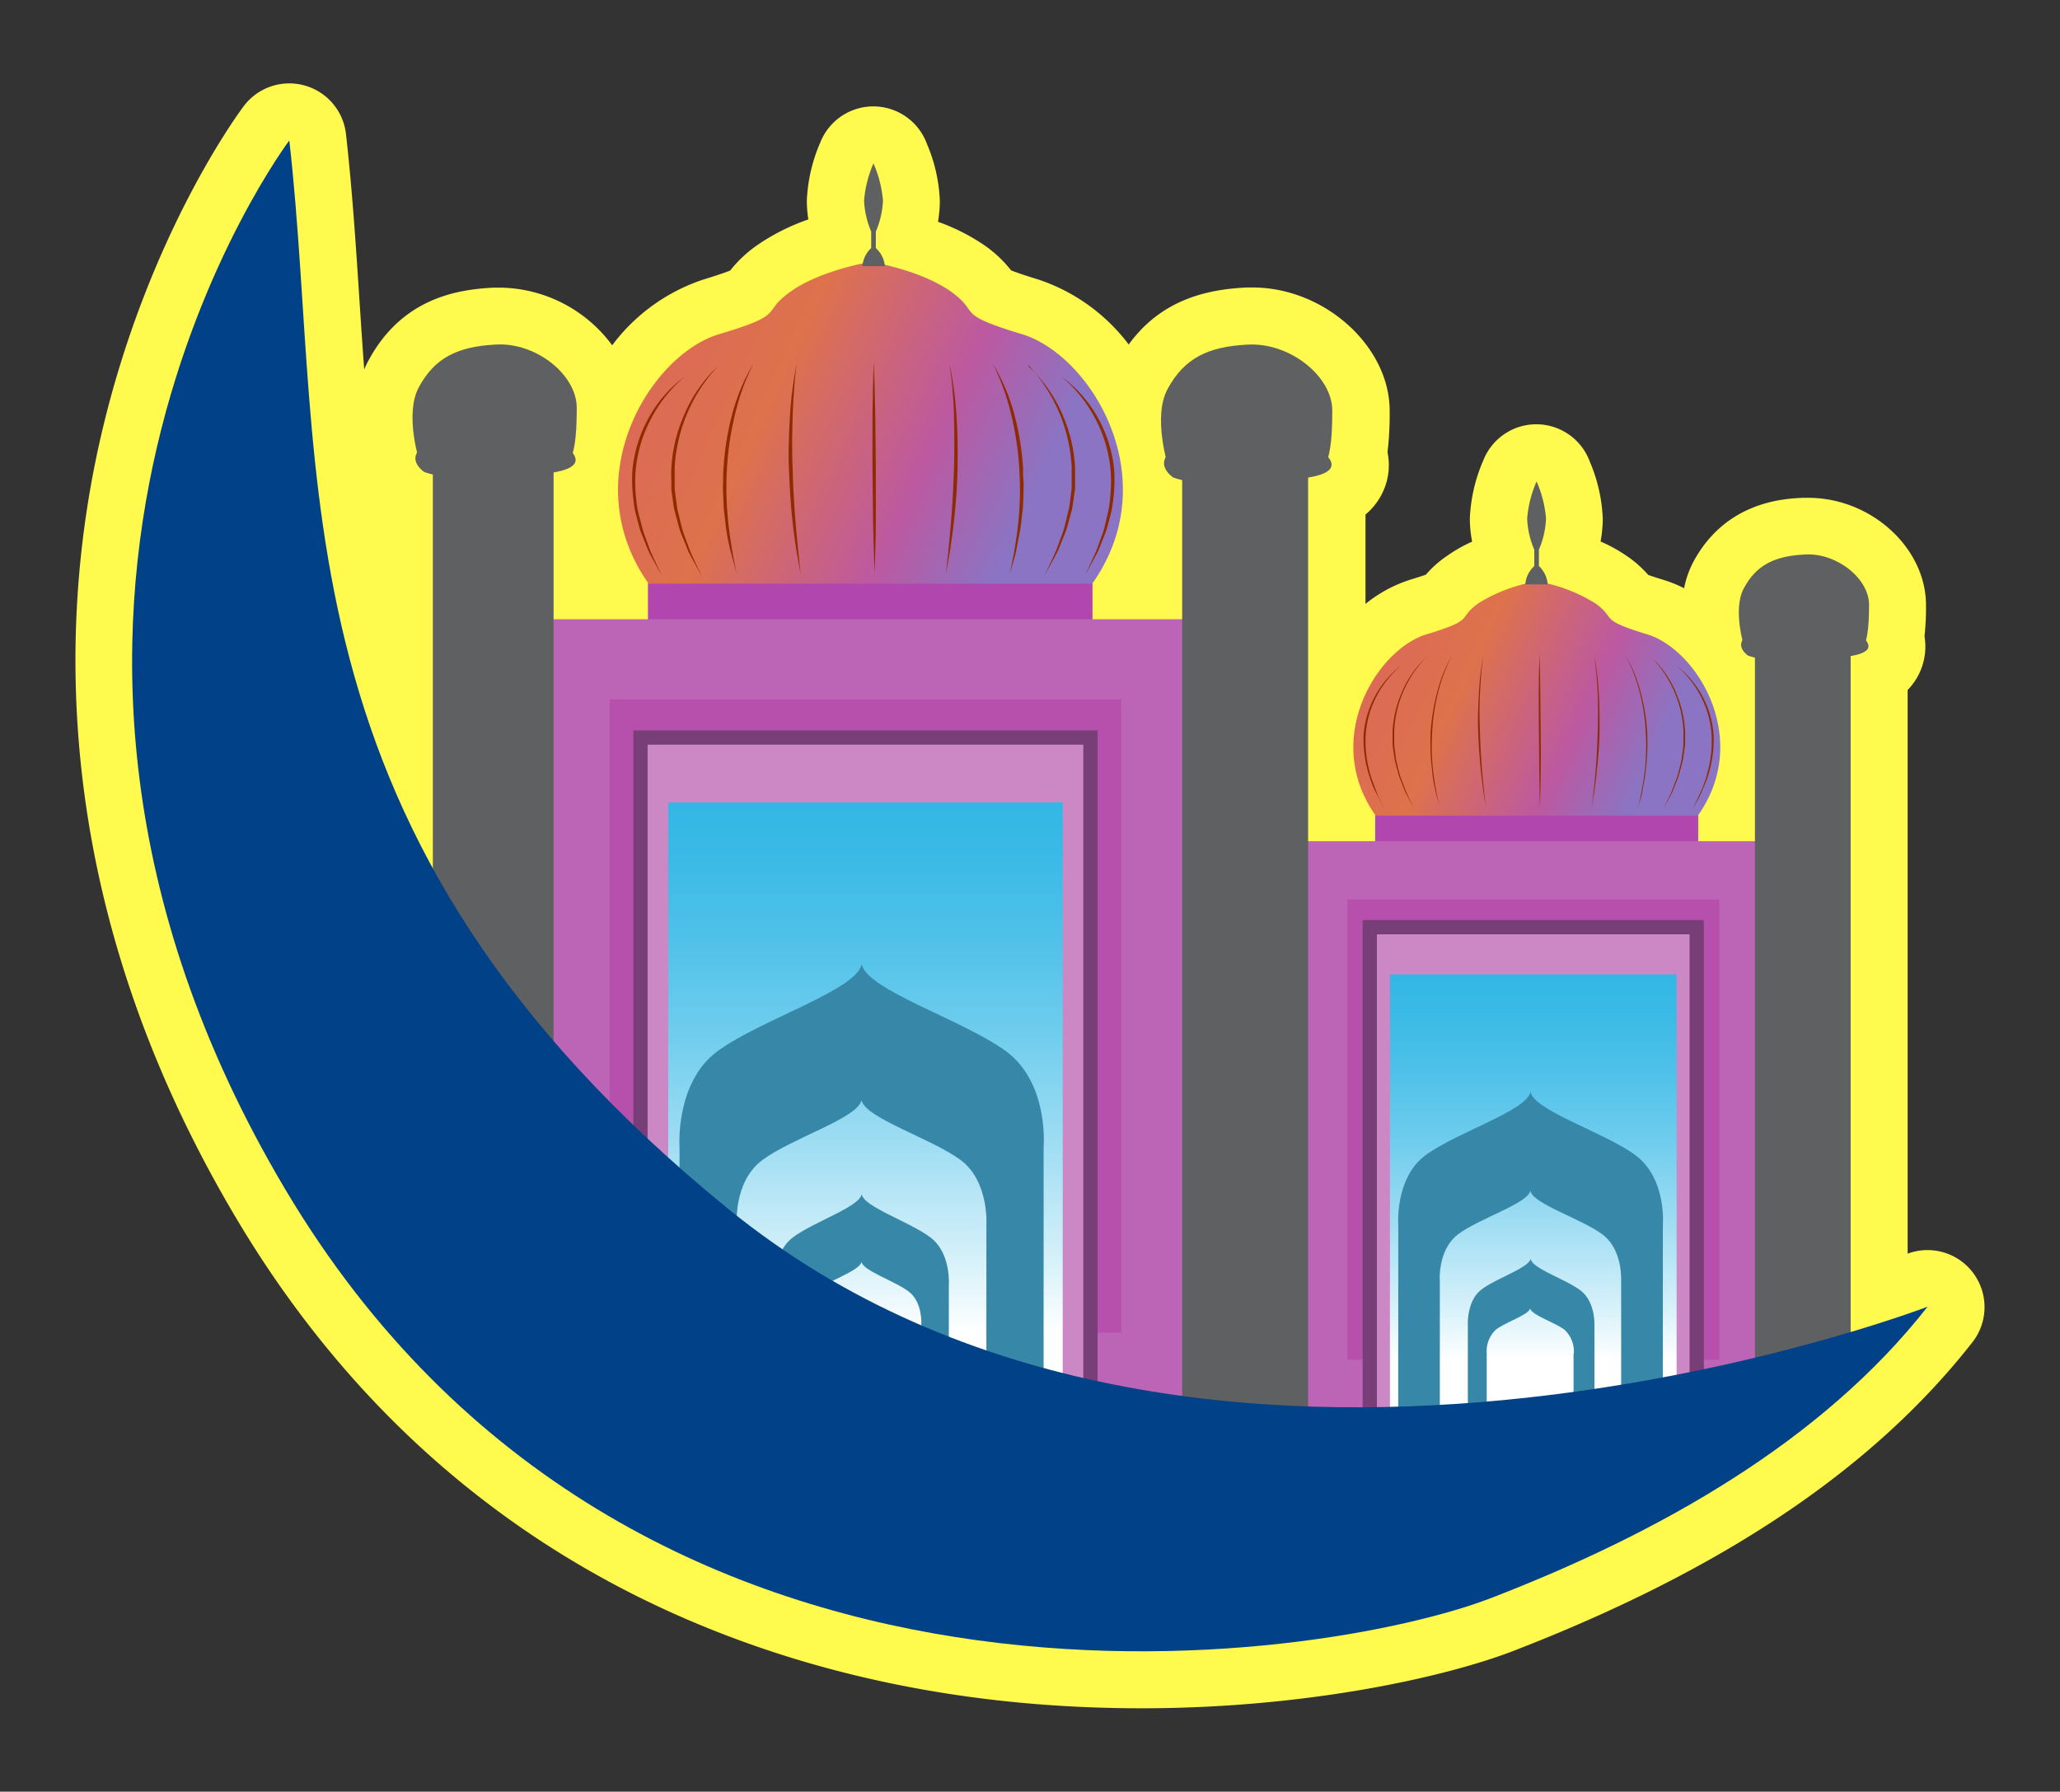 <svg id="Layer_1" data-name="Layer 1" xmlns="http://www.w3.org/2000/svg" xmlns:xlink="http://www.w3.org/1999/xlink" width="289.02" height="251.4" viewBox="0 0 289.02 251.4">
  <rect x="0" y="0" width="289.02" height="251.4" fill="#333333" stroke="none"/>
  <defs>
    <style>
      .cls-1 {
        fill: #fffa4d;
      }

      .cls-2 {
        fill: #b246af;
      }

      .cls-3 {
        fill: url(#linear-gradient);
      }

      .cls-4 {
        fill: #8e2b00;
      }

      .cls-5 {
        fill: #bc64b5;
      }

      .cls-6 {
        fill: #b750ad;
      }

      .cls-7 {
        fill: #cb88c5;
        stroke: #773e77;
        stroke-miterlimit: 10;
        stroke-width: 2px;
      }

      .cls-8 {
        fill: url(#linear-gradient-2);
      }

      .cls-9 {
        fill: #3788a8;
      }

      .cls-10 {
        fill: url(#linear-gradient-3);
      }

      .cls-11 {
        fill: url(#linear-gradient-4);
      }

      .cls-12 {
        fill: #5e6061;
      }

      .cls-13 {
        fill: #014187;
      }
    </style>
    <linearGradient id="linear-gradient" x1="85.72" y1="48.98" x2="149.99" y2="78.75" gradientUnits="userSpaceOnUse">
      <stop offset="0.08" stop-color="#db6a56"/>
      <stop offset="0.33" stop-color="#de724c"/>
      <stop offset="0.66" stop-color="#bc59a1"/>
      <stop offset="0.88" stop-color="#8a74c3"/>
    </linearGradient>
    <linearGradient id="linear-gradient-2" x1="121.43" y1="198.25" x2="121.43" y2="112.59" gradientUnits="userSpaceOnUse">
      <stop offset="0.13" stop-color="#fff"/>
      <stop offset="0.24" stop-color="#d9f2fa"/>
      <stop offset="0.44" stop-color="#9fddf3"/>
      <stop offset="0.62" stop-color="#70cded"/>
      <stop offset="0.78" stop-color="#4fc1e9"/>
      <stop offset="0.91" stop-color="#3abae6"/>
      <stop offset="1" stop-color="#33b7e5"/>
    </linearGradient>
    <linearGradient id="linear-gradient-3" x1="189.17" y1="90.49" x2="235.87" y2="112.13" xlink:href="#linear-gradient"/>
    <linearGradient id="linear-gradient-4" x1="215.12" y1="198.96" x2="215.12" y2="136.72" xlink:href="#linear-gradient-2"/>
  </defs>
  <g>
    <path class="cls-1" d="M160.16,239.7c-24.13,0-46.43-4.57-66.26-13.57C68.49,214.58,48.06,196,33.18,171,6.65,126.42,8.25,86.45,14.26,60.78,20.79,32.89,33.65,15.61,34.2,14.89A8,8,0,0,1,48.54,18.8c.88,7.8,1.4,15.76,1.9,23.45.21,3.19.42,6.39.66,9.6a11.37,11.37,0,0,1,.63-1.32C56.39,41.92,64,40.6,69.34,40.36c.28,0,.55,0,.82,0a19.84,19.84,0,0,1,15.73,8.09,26.31,26.31,0,0,1,12.68-9.19c2.16-.66,3.3-1.07,3.88-1.3a17.47,17.47,0,0,1,3.86-3.61,29.89,29.89,0,0,1,7.1-3.56,17.12,17.12,0,0,1-.21-2.64,22.87,22.87,0,0,1,1.9-8.19,6.46,6.46,0,0,1,.27-.6,8,8,0,0,1,7.16-4.43,7.8,7.8,0,0,1,1.59.16,8,8,0,0,1,5.93,5.11,22.38,22.38,0,0,1,1.81,8,17.92,17.92,0,0,1-.26,2.92A28.6,28.6,0,0,1,138,34.34a17.23,17.23,0,0,1,3.86,3.6c.58.23,1.72.64,3.88,1.3a26.29,26.29,0,0,1,12.62,9.1c4.8-6.64,11.63-7.76,16.55-8,.28,0,.56,0,.84,0,10.06,0,19.22,8.24,19.22,17.29a45.12,45.12,0,0,1-.3,5.82,8.93,8.93,0,0,1-.43,5.06,9.17,9.17,0,0,1-2.66,3.69V84.74a19.1,19.1,0,0,1,6.35-3.42c1-.31,1.69-.53,2.13-.69a14.79,14.79,0,0,1,2.86-2.56A21,21,0,0,1,206.54,76a17.47,17.47,0,0,1-.32-3.25,22.86,22.86,0,0,1,1.9-8.18,8,8,0,0,1,3.19-3.82l.42-.25h0a8,8,0,0,1,11.33,4.3,22.49,22.49,0,0,1,1.81,8,17.68,17.68,0,0,1-.31,3.18,22,22,0,0,1,3.82,2.13,15.62,15.62,0,0,1,2.87,2.56c.43.16,1.1.38,2.12.69a18.11,18.11,0,0,1,2.91,1.18,13.52,13.52,0,0,1,1.33-3.76c4.57-8.43,12.69-8.81,15.35-8.93l.73,0c8.81,0,16.53,7,16.53,15.07a36.41,36.41,0,0,1-.21,4.36,8.71,8.71,0,0,1-2.37,7.54v79.09a8,8,0,0,1,9.09,12.43c-13.92,17.78-35.06,32-64.63,43.4C202.53,235.38,183.18,239.7,160.16,239.7Z"/>
    <g>
      <g>
        <rect class="cls-2" x="90.91" y="81.81" width="62.37" height="8.57"/>
        <path class="cls-3" d="M143.38,46.89c-9.69-2.92-5.67-2.92-10-6-3.61-2.55-9.07-3.75-10.89-4.09a.32.32,0,0,1,0-.11l-.32.05-.32-.05s0,0,0,.11c-1.83.34-7.29,1.54-10.89,4.09-4.39,3.11-.37,3.11-10.06,6S80.59,67.18,91,81.9h62.24C163.67,67.18,153.07,49.82,143.38,46.89Z"/>
        <g>
          <path class="cls-4" d="M96,52.9a19.6,19.6,0,0,0-4.73,6,19,19,0,0,0-2.1,7.25,20.87,20.87,0,0,0,.08,3.79,14.67,14.67,0,0,0,.27,1.88L90,73.63a12.8,12.8,0,0,0,.57,1.82l.65,1.8c.51,1.17,1.08,2.32,1.62,3.49-.62-1.13-1.25-2.25-1.85-3.39l-.71-1.79a11.7,11.7,0,0,1-.65-1.83l-.49-1.87a15.33,15.33,0,0,1-.29-1.92,21,21,0,0,1-.13-3.88,18.62,18.62,0,0,1,2.27-7.39A17.76,17.76,0,0,1,96,52.9Z"/>
          <path class="cls-4" d="M100.73,51.38A22.59,22.59,0,0,0,94.66,65.6c0,.65,0,1.31,0,2,0,.33,0,.66,0,1l.12,1c.1.65.15,1.31.29,2l.47,1.92a12,12,0,0,0,.58,1.88l.68,1.86c.51,1.22,1.11,2.4,1.67,3.61-.63-1.17-1.3-2.32-1.9-3.51l-.74-1.85a11.44,11.44,0,0,1-.66-1.89l-.52-1.93c-.16-.65-.21-1.32-.32-2l-.14-1c0-.34,0-.67,0-1,0-.67-.06-1.34,0-2a21.4,21.4,0,0,1,1.92-7.75A19.72,19.72,0,0,1,100.73,51.38Z"/>
          <path class="cls-4" d="M105.72,51a32.4,32.4,0,0,0-2.59,7.11A43,43,0,0,0,102,65.6a46.55,46.55,0,0,0,.16,7.56,63.6,63.6,0,0,0,1.25,7.49c-.32-1.23-.7-2.44-1-3.68s-.53-2.49-.65-3.76l-.22-1.9-.08-1.91q-.06-1,0-1.92c0-.63,0-1.27.06-1.91A38.34,38.34,0,0,1,102.76,58,27.32,27.32,0,0,1,105.72,51Z"/>
          <path class="cls-4" d="M111.79,51c-.18,1.23-.29,2.47-.38,3.7s-.16,2.47-.2,3.71c-.08,2.47-.1,4.94,0,7.41.13,5,.58,9.88,1.14,14.81L111.69,77c-.16-1.23-.36-2.46-.48-3.69-.28-2.47-.41-5-.52-7.43s0-5,.14-7.45A52.43,52.43,0,0,1,111.79,51Z"/>
          <path class="cls-4" d="M149,52.9a17.76,17.76,0,0,1,5.06,5.77,18.62,18.62,0,0,1,2.27,7.39,21,21,0,0,1-.13,3.88,15.33,15.33,0,0,1-.29,1.92l-.49,1.87a11.7,11.7,0,0,1-.65,1.83l-.71,1.79c-.6,1.14-1.23,2.26-1.84,3.39.54-1.17,1.1-2.32,1.61-3.49l.65-1.8a12.8,12.8,0,0,0,.57-1.82l.43-1.86a14.67,14.67,0,0,0,.27-1.88,20.87,20.87,0,0,0,.08-3.79,19,19,0,0,0-2.1-7.25A19.6,19.6,0,0,0,149,52.9Z"/>
          <path class="cls-4" d="M144.26,51.38a19.72,19.72,0,0,1,4.65,6.44,21.4,21.4,0,0,1,1.92,7.75c0,.67,0,1.34,0,2,0,.34,0,.67,0,1l-.14,1c-.11.66-.16,1.33-.32,2l-.52,1.93a11.44,11.44,0,0,1-.66,1.89l-.74,1.85c-.6,1.19-1.27,2.34-1.9,3.51.56-1.21,1.16-2.39,1.67-3.61l.68-1.86a12,12,0,0,0,.58-1.88l.47-1.92c.14-.64.19-1.3.29-2l.12-1c0-.33,0-.66,0-1,0-.65,0-1.31,0-2a22.59,22.59,0,0,0-6.07-14.22Z"/>
          <path class="cls-4" d="M139.27,51a27.32,27.32,0,0,1,3,7,38.34,38.34,0,0,1,1.26,7.53c0,.64,0,1.28.06,1.91s0,1.28,0,1.92l-.08,1.91-.22,1.9c-.12,1.27-.43,2.51-.65,3.76s-.66,2.45-1,3.68a61.59,61.59,0,0,0,1.25-7.49A46.55,46.55,0,0,0,143,65.6a43,43,0,0,0-1.14-7.47A32.4,32.4,0,0,0,139.27,51Z"/>
          <path class="cls-4" d="M133.2,51a51,51,0,0,1,1,7.39c.17,2.48.18,5,.14,7.45s-.24,5-.52,7.43c-.12,1.23-.32,2.46-.48,3.69l-.64,3.67c.56-4.93,1-9.86,1.14-14.81.08-2.47.06-4.94,0-7.41,0-1.24-.1-2.48-.2-3.71S133.38,52.25,133.2,51Z"/>
          <path class="cls-4" d="M122.59,50.67q.15,3.72.21,7.45l.08,7.45,0,7.45c0,2.48-.09,5-.17,7.45-.1-2.48-.18-5-.22-7.45l-.08-7.45,0-7.45C122.44,55.64,122.5,53.15,122.59,50.67Z"/>
        </g>
        <rect class="cls-5" x="76.46" y="86.89" width="89.94" height="111.36"/>
        <rect class="cls-6" x="85.54" y="98.14" width="71.78" height="88.87"/>
        <rect class="cls-7" x="89.86" y="103.49" width="63.13" height="95.3"/>
        <rect class="cls-8" x="93.75" y="112.59" width="55.35" height="85.66"/>
        <path class="cls-9" d="M141.15,147.51c-6-4.41-19.54-8.57-20.25-12.22v-.21s0,.07,0,.1,0-.07,0-.1v.21c-.71,3.65-14.28,7.81-20.25,12.22S95.34,161,95.34,161v41.8c-.2-.26,24.79-.78,25.54-.79s25.74.53,25.54.79V161S147.23,152,141.15,147.51ZM138.39,172v28.64c.13-.18-17-.53-17.51-.54s-17.64.36-17.5.54V172s-.56-6.17,3.61-9.25,13.39-5.87,13.88-8.38v-.14s0,.05,0,.07,0-.05,0-.07v.14c.49,2.51,9.79,5.36,13.88,8.38S138.39,172,138.39,172Z"/>
        <path class="cls-9" d="M130.58,173.66c-2.86-2.2-9.35-4.27-9.69-6.09v-.1s0,0,0,.05,0,0,0-.05v.1c-.34,1.82-6.83,3.89-9.69,6.09s-2.52,6.72-2.52,6.72V201.2c-.1-.13,11.86-.39,12.22-.4s12.32.27,12.22.4V180.38S133.49,175.9,130.58,173.66Zm-1.32,12.18v14.27c.06-.09-8.13-.27-8.38-.28s-8.44.19-8.37.28V185.84s-.27-3.07,1.72-4.61,6.41-2.92,6.64-4.17V177s0,0,0,0,0,0,0,0v.07c.23,1.25,4.68,2.67,6.64,4.17S129.26,185.84,129.26,185.84Z"/>
      </g>
      <g>
        <rect class="cls-2" x="192.94" y="114.35" width="45.32" height="6.22"/>
        <path class="cls-10" d="M231.07,89c-7-2.13-4.12-2.13-7.31-4.38a22.29,22.29,0,0,0-7.91-3,.2.2,0,0,1,0-.08l-.23,0-.23,0a.6.6,0,0,0,0,.08,22.32,22.32,0,0,0-7.92,3c-3.18,2.25-.26,2.25-7.3,4.38s-14.74,14.74-7.17,25.43h45.22C245.81,103.72,238.11,91.1,231.07,89Z"/>
        <g>
          <path class="cls-4" d="M196.64,93.34a14.3,14.3,0,0,0-3.48,4.3,13.51,13.51,0,0,0-1.54,5.29,16.42,16.42,0,0,0,.57,5.49c.22.9.62,1.75.91,2.63s.8,1.68,1.2,2.52c-.43-.82-.89-1.64-1.31-2.47s-.73-1.73-1-2.63a16.57,16.57,0,0,1-.66-5.56A13.58,13.58,0,0,1,196.64,93.34Z"/>
          <path class="cls-4" d="M200.07,92.24A16.09,16.09,0,0,0,196.9,97a15.68,15.68,0,0,0-1.29,5.56c0,.47,0,1,0,1.43a7.59,7.59,0,0,0,.11,1.43c.07.47.1.95.2,1.42l.35,1.4a9,9,0,0,0,.44,1.36l.51,1.35c.38.88.82,1.74,1.23,2.61-.44-.85-.92-1.69-1.35-2.56l-.52-1.35a8.53,8.53,0,0,1-.47-1.37l-.37-1.4c-.11-.47-.15-1-.23-1.44a7.64,7.64,0,0,1-.13-1.44c0-.49,0-1,0-1.46a15.8,15.8,0,0,1,1.39-5.61A14.45,14.45,0,0,1,200.07,92.24Z"/>
          <path class="cls-4" d="M203.71,92a23.21,23.21,0,0,0-1.94,5.15,28.62,28.62,0,0,0-.83,5.44,31.57,31.57,0,0,0,.12,5.5,43.94,43.94,0,0,0,1,5.44c-.23-.9-.49-1.78-.69-2.68s-.37-1.82-.44-2.74a31.06,31.06,0,0,1-.2-5.54,29,29,0,0,1,.92-5.46A19.32,19.32,0,0,1,203.71,92Z"/>
          <path class="cls-4" d="M208.11,92c-.26,1.78-.38,3.58-.47,5.37s-.07,3.6,0,5.4a105,105,0,0,0,.88,10.76l-.43-2.67c-.11-.9-.24-1.79-.32-2.69-.19-1.79-.3-3.59-.38-5.39s0-3.61.1-5.41A37.3,37.3,0,0,1,208.11,92Z"/>
          <path class="cls-4" d="M235.15,93.34a13.57,13.57,0,0,1,5.26,9.57,16.32,16.32,0,0,1-.66,5.56c-.23.9-.64,1.75-1,2.63s-.87,1.65-1.31,2.47c.4-.84.82-1.67,1.2-2.52s.7-1.73.91-2.63a15.92,15.92,0,0,0,.57-5.49,13.5,13.5,0,0,0-1.53-5.29A14.46,14.46,0,0,0,235.15,93.34Z"/>
          <path class="cls-4" d="M231.71,92.24a14.15,14.15,0,0,1,3.32,4.7,15.8,15.8,0,0,1,1.39,5.61c0,.49,0,1,0,1.46a7.64,7.64,0,0,1-.14,1.44,13.92,13.92,0,0,1-.23,1.44l-.37,1.4a8.48,8.48,0,0,1-.46,1.37l-.53,1.35c-.42.87-.9,1.71-1.35,2.56.41-.87.86-1.73,1.24-2.61l.5-1.35a7.2,7.2,0,0,0,.44-1.36l.35-1.4c.1-.47.14-.95.21-1.42a8.53,8.53,0,0,0,.11-1.43c0-.48,0-1,0-1.43A15.46,15.46,0,0,0,234.88,97,15.9,15.9,0,0,0,231.71,92.24Z"/>
          <path class="cls-4" d="M228.08,92a19.66,19.66,0,0,1,2.1,5.11,29.81,29.81,0,0,1,.92,5.46,32,32,0,0,1-.21,5.54c-.07.92-.29,1.82-.43,2.74s-.47,1.78-.69,2.68a45.89,45.89,0,0,0,1-5.44,31.57,31.57,0,0,0,.12-5.5,29.44,29.44,0,0,0-.83-5.44A23.21,23.21,0,0,0,228.08,92Z"/>
          <path class="cls-4" d="M223.67,92a37.3,37.3,0,0,1,.64,5.37c.11,1.8.13,3.6.1,5.41s-.18,3.6-.38,5.39c-.07.9-.21,1.79-.31,2.69l-.44,2.67a99.61,99.61,0,0,0,.88-10.76c.06-1.8.06-3.6,0-5.4A53.81,53.81,0,0,0,223.67,92Z"/>
          <path class="cls-4" d="M216,91.72c.12,3.61.1,7.22.16,10.83s0,7.22-.1,10.83c-.11-3.61-.1-7.22-.15-10.83S215.86,95.33,216,91.72Z"/>
        </g>
        <rect class="cls-5" x="182.44" y="118.04" width="65.36" height="80.92"/>
        <rect class="cls-6" x="189.04" y="126.21" width="52.16" height="64.58"/>
        <rect class="cls-7" x="192.18" y="130.1" width="45.87" height="69.25"/>
        <rect class="cls-11" x="195.01" y="136.72" width="40.22" height="62.24"/>
        <path class="cls-9" d="M229.45,162.09c-4.34-3.21-14.2-6.23-14.72-8.88v-.15s0,.05,0,.07,0,0,0-.07v.15c-.52,2.65-10.38,5.67-14.72,8.88s-3.83,9.8-3.83,9.8v30.38c-.15-.19,18-.57,18.56-.58s18.7.39,18.56.58V171.89S233.87,165.36,229.45,162.09Zm-2,17.77v20.82c.1-.13-12.35-.39-12.72-.4s-12.82.27-12.72.4V179.86s-.4-4.48,2.63-6.72,9.73-4.27,10.08-6.08V167s0,0,0,.05,0,0,0-.05v.11c.35,1.81,7.11,3.88,10.08,6.08S227.44,179.86,227.44,179.86Z"/>
        <path class="cls-9" d="M221.77,181.09c-2.08-1.6-6.8-3.1-7-4.42v-.08a.06.06,0,0,0,0,0v0c-.24,1.32-5,2.82-7,4.42s-1.83,4.88-1.83,4.88V201.1c-.07-.1,8.62-.28,8.88-.29s8.95.19,8.88.29V186S223.88,182.72,221.77,181.09Zm-1,8.85v10.37c0-.07-5.91-.2-6.09-.2s-6.13.13-6.09.2V189.94a4.18,4.18,0,0,1,1.26-3.35c1.42-1.09,4.66-2.12,4.83-3v0c.17.91,3.41,1.94,4.83,3A4.18,4.18,0,0,1,220.81,189.94Z"/>
      </g>
      <g>
        <path class="cls-12" d="M58.85,64.77s-2.13-6.67-.09-10.43c2.22-4.11,5.39-5.74,10.95-6s11.21,4.27,11.21,8.89-.43,6.25-.94,7.36S58.85,64.77,58.85,64.77Z"/>
        <path class="cls-12" d="M59.53,66.23s-3.17-2.06.6-4.11a18.58,18.58,0,0,1,9.24-1.88c1.45,0,9,.68,11,3.34s-4.27,2.9-5.56,3S64.58,68,59.53,66.23Z"/>
        <path class="cls-12" d="M77.67,191.56H60.73V64.77s0-3.93,8.21-3.93c8.38,0,8.73,3.93,8.73,3.93Z"/>
      </g>
      <g>
        <path class="cls-12" d="M163.9,65.48s-2.21-7-.09-10.89c2.32-4.28,5.62-6,11.42-6.24s11.69,4.46,11.69,9.28-.45,6.51-1,7.67S163.9,65.48,163.9,65.48Z"/>
        <path class="cls-12" d="M164.61,67s-3.3-2.15.63-4.29a19.36,19.36,0,0,1,9.64-2c1.51,0,9.36.71,11.51,3.48s-4.47,3-5.8,3.12S169.88,68.87,164.61,67Z"/>
        <path class="cls-12" d="M183.53,197.72H165.86V65.48s0-4.1,8.57-4.1c8.74,0,9.1,4.1,9.1,4.1Z"/>
      </g>
      <g>
        <path class="cls-12" d="M244.73,90.83s-1.69-5.3-.07-8.28c1.76-3.26,4.27-4.55,8.68-4.75s8.89,3.39,8.89,7.06-.34,5-.75,5.83S244.73,90.83,244.73,90.83Z"/>
        <path class="cls-12" d="M245.27,92s-2.51-1.63.47-3.26a14.83,14.83,0,0,1,7.33-1.49c1.15,0,7.12.54,8.75,2.65s-3.39,2.3-4.41,2.37S249.27,93.4,245.27,92Z"/>
        <path class="cls-12" d="M259.65,191.37H246.22V90.83s0-3.12,6.51-3.12,6.92,3.12,6.92,3.12Z"/>
      </g>
      <path class="cls-13" d="M40.59,19.71S-8.67,85,40.05,166.93s145.62,66.39,169.18,57.29,46.4-21.95,61.21-40.87c0,0-102.82,39.55-168.29-13.74C37.37,116.88,45.94,66.82,40.59,19.71Z"/>
      <path class="cls-12" d="M122.88,34.81V32.5a12.35,12.35,0,0,0,1-4.37,16.36,16.36,0,0,0-1.33-5.2v0h0v0a16.43,16.43,0,0,0-1.32,5.2,12.46,12.46,0,0,0,1,4.37v2.31A3.85,3.85,0,0,0,121,37.35h3.15A3.85,3.85,0,0,0,122.88,34.81Z"/>
      <path class="cls-12" d="M215.91,79.43v-2.3a12.46,12.46,0,0,0,1-4.37,16,16,0,0,0-1.33-5.2v0h0v0a16.35,16.35,0,0,0-1.32,5.2,12.46,12.46,0,0,0,1,4.37v2.3A3.87,3.87,0,0,0,214,82h3.14A3.87,3.87,0,0,0,215.91,79.43Z"/>
    </g>
  </g>
</svg>
